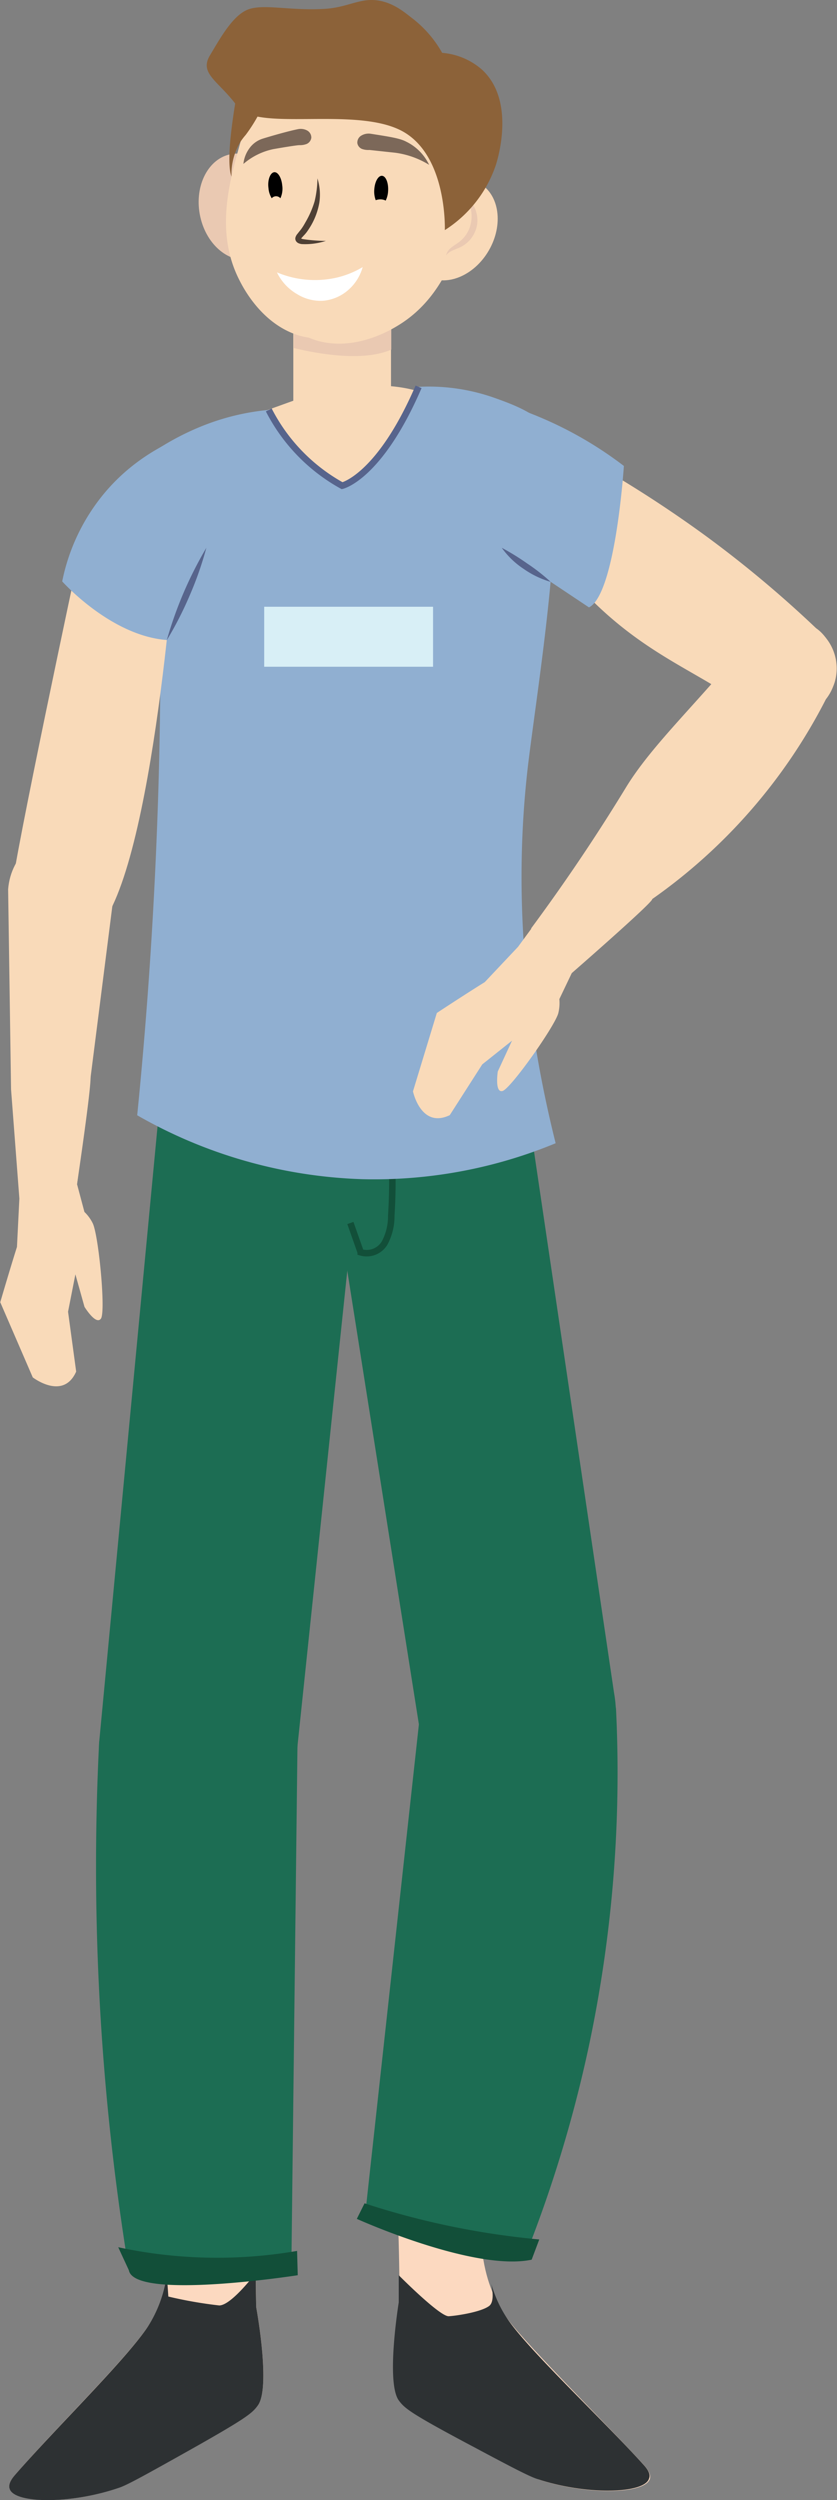 <svg xmlns="http://www.w3.org/2000/svg" viewBox="0 0 128.78 384.59"><rect x="0" y="0" width="128.78" height="384.59" fill="#808080" stroke="none"/><defs><style>.cls-1{fill:#161513;}.cls-2{fill:#1c6d53;}.cls-3{fill:#fcd9c0;}.cls-4{fill:#2d3133;}.cls-5{fill:#124f39;}.cls-14,.cls-6{fill:none;stroke-miterlimit:10;}.cls-6{stroke:#124f39;}.cls-7{fill:#eac9b2;}.cls-8{fill:#f9dab9;}.cls-9{fill:#8c6239;}.cls-10{fill:#4f4035;}.cls-11{fill:#fff;}.cls-12{fill:#7c6859;}.cls-13{fill:#90afd1;}.cls-14{stroke:#57648c;}.cls-15{fill:#57648c;}.cls-16{fill:#d8eff6;}</style></defs><g id="left_lower_arm" data-name="left lower arm"><path class="cls-1" d="M29,12.53" transform="translate(-34.8 -8.43)"/><path class="cls-2" d="M60.44,166.94q-5.19,54.8-10.39,109.58C49.63,288,59.12,296.09,67.34,295c6.46-.83,12.38-7.33,13-15.78L93.61,152.62Z" transform="translate(-34.8 -8.43)"/><path class="cls-3" d="M59.34,343.19c3.09,12.41.81,19.29-1.87,23.28-3.39,5-14.17,15.55-20.27,22.59-.39.45-1.18,1.39-.92,2.21.76,2.32,9.58,2.41,17-.21,1.23-.44,4.13-2.05,9.86-5.26,9.61-5.38,10.48-6.14,11.36-7.39,2-2.85-.28-15.07-.28-15.07s-.08-4.59-.06-9.57c0-5.28.4-9.83.57-11.88.19-2.46.48-5.4.9-8.73Z" transform="translate(-34.8 -8.43)"/><path class="cls-4" d="M37.2,389.06c6.1-7,16.88-17.55,20.27-22.59a19.58,19.58,0,0,0,3-8.15h0l.23,3.4a65.43,65.43,0,0,0,7.83,1.37c1.87,0,5.63-5,5.63-5,0,3,.06,5.27.06,5.27s2.27,12.22.28,15.07c-.88,1.25-1.75,2-11.36,7.39-5.73,3.21-8.63,4.82-9.86,5.26-7.47,2.62-16.29,2.53-17,.21C36,390.45,36.81,389.51,37.2,389.06Z" transform="translate(-34.8 -8.43)"/><path class="cls-2" d="M50.05,276.52c-.58,11.63-.68,24.39,0,38.11a383.65,383.65,0,0,0,4.58,43.05,36.35,36.35,0,0,0,25-.52q.47-40.2.94-80.4a15.77,15.77,0,0,0-13.89-13.55C58.92,262.51,51.45,268.24,50.05,276.52Z" transform="translate(-34.8 -8.43)"/><path class="cls-5" d="M54.63,357.68c-.55-1.19-1.1-2.37-1.64-3.55a71.58,71.58,0,0,0,9.82,1.42,72.41,72.41,0,0,0,17.7-.85l.1,3.74S55.48,362.35,54.63,357.68Z" transform="translate(-34.8 -8.43)"/><path class="cls-2" d="M82.09,165,99.25,273.7c2.44,11.23,13.64,16.7,21.34,13.63,6.06-2.41,10.18-10.18,8.68-18.52q-9.32-63-18.62-125.95Z" transform="translate(-34.8 -8.43)"/><path class="cls-6" d="M88.71,196.57l1.59,4.51A3.21,3.21,0,0,0,94,199.61a8.76,8.76,0,0,0,1-4.17,81.3,81.3,0,0,0-.73-17.29" transform="translate(-34.8 -8.43)"/><path class="cls-3" d="M110.06,339.78c-3,13.77-.34,21.26,3,25.62s15,15.86,20.74,22.16c.4.45,1.22,1.37,1,2.2-.71,2.33-9.53,2.6-17,.14-1.24-.41-4.17-2-10-5-9.72-5.18-10.6-5.92-11.51-7.16-2-2.8,0-15.06,0-15.06s-.08-18.38-1-21.44-1.66-6.64-1.66-6.64Z" transform="translate(-34.8 -8.43)"/><polygon class="cls-4" points="75.24 349.98 75.23 349.98 75.24 349.99 75.24 349.98"/><path class="cls-4" d="M133.78,387.56c-6.25-6.91-17.24-17.19-20.74-22.16a18.76,18.76,0,0,1-2.65-5.64c.24,1.2.42,2.85-.33,3.41-1.22.92-4.85,1.49-6.21,1.58s-7.7-6.31-7.7-6.31c0,2.47,0,4.19,0,4.19s-2,12.26,0,15.06c.91,1.24,1.79,2,11.51,7.16,5.8,3.09,8.73,4.64,10,5,7.52,2.46,16.34,2.19,17-.14C135,388.93,134.18,388,133.78,387.56Z" transform="translate(-34.8 -8.43)"/><path class="cls-2" d="M99.25,273.7,90.89,350a108.32,108.32,0,0,0,24.52,6,201.56,201.56,0,0,0,9.87-32.24,202.18,202.18,0,0,0,4.3-52.43c-1.29-7.33-7-12.8-13.47-13.44C108,257.15,99.79,264,99.25,273.7Z" transform="translate(-34.8 -8.43)"/><path class="cls-5" d="M90.89,347.38l-1.19,2.39s18,8.14,26.9,6.28l1.17-3.11q-3.15-.29-6.47-.77A122.45,122.45,0,0,1,90.89,347.38Z" transform="translate(-34.8 -8.43)"/><ellipse class="cls-7" cx="71.84" cy="40.24" rx="6.41" ry="8.23" transform="translate(-40.85 5.1) rotate(-10.33)"/><ellipse class="cls-8" cx="104.47" cy="43.74" rx="8.23" ry="6.41" transform="translate(-20.45 103.92) rotate(-60)"/><rect class="cls-8" x="45.13" y="43.69" width="15.03" height="28.99"/><path class="cls-7" d="M95,53.49v8.72c-4.33,1.91-11.33.65-15-.24V58.26l5-6.14,1-1.25,4.3,1.25Z" transform="translate(-34.8 -8.43)"/><path class="cls-8" d="M107.31,21.84c-3.07-5.6-8.81-7.23-10.55-7.72-.33-.09-.73-.2-1.19-.3s-.83-.28-1.16-.37c-1.74-.5-7.47-2.15-13,1C75.23,17.9,73.27,25,71.6,31c-1.56,5.65-3.66,13.22,0,20.46.58,1.15,3.43,6.82,9.19,8.58a11.45,11.45,0,0,0,1.52.33,11.3,11.3,0,0,0,1.48.52c5.81,1.55,11.23-1.76,12.32-2.43,6.91-4.23,9.13-11.77,10.78-17.39C108.63,35.08,110.7,28,107.31,21.84Z" transform="translate(-34.8 -8.43)"/><path class="cls-9" d="M71.82,19.82s-2.64,12.59-1.4,15.78a9.63,9.63,0,0,1,1.41-5.41,10,10,0,0,1,.77-1,24.41,24.41,0,0,0,3.55-6.72c.93-2.33,2.32-7.15,2.32-7.15h0" transform="translate(-34.8 -8.43)"/><path class="cls-7" d="M106.48,38.81a4,4,0,0,1,1.63,2.38,4.42,4.42,0,0,1-.27,3,4.66,4.66,0,0,1-2.06,2.19c-.87.46-1.78.57-2.35,1.35a2.1,2.1,0,0,1,.8-1.21c.38-.31.79-.55,1.14-.81a4.86,4.86,0,0,0,1.56-1.93A5.19,5.19,0,0,0,106.48,38.81Z" transform="translate(-34.8 -8.43)"/><path class="cls-9" d="M103.24,43.83s.43-11.83-6.91-15.41-22.15.31-25-3.61-5.94-5-4.23-7.86,3.69-6.46,6.19-7.17,6.48.35,11.66,0c3.2-.23,5.09-1.54,7.55-1.33,2.67.22,4.55,1.89,5.69,2.76a17.57,17.57,0,0,1,4.64,5.35,10.6,10.6,0,0,1,6.08,2.54c5.18,4.7,2.56,13.51,2.19,14.69A19.12,19.12,0,0,1,103.24,43.83Z" transform="translate(-34.8 -8.43)"/><path d="M76.61,38.93a.87.87,0,0,1,1.33,0,3.5,3.5,0,0,0,.28-2c-.12-1.22-.7-2.12-1.28-2s-1,1.22-.83,2.45A3.41,3.41,0,0,0,76.61,38.93Z" transform="translate(-34.8 -8.43)"/><path d="M93.32,39.1a1.74,1.74,0,0,1,.82.19,3.73,3.73,0,0,0,.37-1.42c.09-1.23-.31-2.3-.89-2.39s-1.14.83-1.23,2.06a3.82,3.82,0,0,0,.22,1.69A2,2,0,0,1,93.32,39.1Z" transform="translate(-34.8 -8.43)"/><path class="cls-10" d="M83.64,35.87a8.4,8.4,0,0,1,.3,3.7,10.66,10.66,0,0,1-1.28,3.54c-.16.27-.33.54-.51.8a5.11,5.11,0,0,1-.61.75l-.3.33a1.5,1.5,0,0,0-.15.19c0-.08-.08-.15,0-.09a1,1,0,0,0,.3.12,24.8,24.8,0,0,0,3.55.28,10.35,10.35,0,0,1-3.71.49,1.72,1.72,0,0,1-.56-.16.93.93,0,0,1-.32-.29.74.74,0,0,1-.1-.54,1.39,1.39,0,0,1,.31-.58l.29-.37a6.34,6.34,0,0,0,.51-.68c.16-.24.3-.49.44-.74a14.82,14.82,0,0,0,1.4-3.2A15.83,15.83,0,0,0,83.64,35.87Z" transform="translate(-34.8 -8.43)"/><path class="cls-11" d="M90.6,49.52a7.24,7.24,0,0,1-2.48,3.74,6.71,6.71,0,0,1-3.64,1.44,6.86,6.86,0,0,1-3.93-1,7.75,7.75,0,0,1-3.14-3.37,15.07,15.07,0,0,0,9.27.79A14.08,14.08,0,0,0,90.6,49.52Z" transform="translate(-34.8 -8.43)"/><path class="cls-12" d="M72.25,33.65a10.24,10.24,0,0,1,4.61-2.28c2.46-.43,3.68-.6,4-.61A2.84,2.84,0,0,0,82,30.57a1.23,1.23,0,0,0,.7-.94,1.24,1.24,0,0,0-.73-1.17,2.1,2.1,0,0,0-1.33-.16c-2,.41-5.24,1.4-5.45,1.47a4,4,0,0,0-2.07,1.55A4.89,4.89,0,0,0,72.25,33.65Z" transform="translate(-34.8 -8.43)"/><path class="cls-12" d="M100.81,33.78a13.27,13.27,0,0,0-5.17-1.85l-4-.43a2.89,2.89,0,0,1-1.13-.15,1.17,1.17,0,0,1-.73-.9,1.24,1.24,0,0,1,.68-1.2A2.19,2.19,0,0,1,91.8,29c3,.47,4.54.71,5.49,1.22a7.58,7.58,0,0,1,3.52,3.54Z" transform="translate(-34.8 -8.43)"/><path class="cls-8" d="M70.47,75c-1.19,2.4.34,4.8,1.36,8.17,2,6.41-.86,10.44,0,16a107.38,107.38,0,0,0,6.47,23.49,14.91,14.91,0,0,1,2.38-7.83c3.93-6,10.92-6.72,11.91-6.81a20.48,20.48,0,0,0,14.3-4.09c6.53-5.19,8.63-14.1,6.47-21.44A21.18,21.18,0,0,0,102.72,70c-6-3-11.8-2.31-15.57-1.81-3.15.41-5.28,1.18-9.53,2.72C71.69,73,70.84,74.21,70.47,75Z" transform="translate(-34.8 -8.43)"/><path class="cls-13" d="M117.55,72.9c-1.71-1.51-5-2.67-6.63-3.25A30.3,30.3,0,0,0,99.2,67.94c-3.7,6.91-8.88,15.47-11.76,15.21-3.27-.3-8.36-7.25-11.29-11.66A36.42,36.42,0,0,0,66,73.93a40.7,40.7,0,0,0-7.16,3.72c.69,16.14.88,33.56.33,52.1-.54,17.89-1.7,34.68-3.26,50.25a74.35,74.35,0,0,0,34.6,9.83,72.94,72.94,0,0,0,29.78-5.53c-6.15-24.63-5.88-44.23-4.25-58.14C117.78,111.73,123.5,78.15,117.55,72.9Z" transform="translate(-34.8 -8.43)"/><path class="cls-14" d="M76.15,71.49A27.73,27.73,0,0,0,87.44,83.15s5.76-1.3,11.76-15.21" transform="translate(-34.8 -8.43)"/><path class="cls-8" d="M112,72.39A186.5,186.5,0,0,1,143.56,91a174.8,174.8,0,0,1,16.8,14.07,5.94,5.94,0,0,1,1.33,1.27h0a7.05,7.05,0,0,1,.46.7c1.81,3.3,0,7.77-4,10a8.4,8.4,0,0,1-8.9-.11c-7-5.11-14.68-7.61-23.22-16-3.67-3.62-8.53-8.64-13.92-15Q112,79.16,112,72.39Z" transform="translate(-34.8 -8.43)"/><path class="cls-13" d="M103.92,68.65a59.39,59.39,0,0,1,14.5,4.2,58.75,58.75,0,0,1,12.37,7.26s-1.28,19.72-5.37,21.76L107.63,90Z" transform="translate(-34.8 -8.43)"/><path class="cls-15" d="M119.52,97.94a14.08,14.08,0,0,1-4.16-2A12.7,12.7,0,0,1,112,92.7a36.8,36.8,0,0,1,3.89,2.4A29.05,29.05,0,0,1,119.52,97.94Z" transform="translate(-34.8 -8.43)"/><path class="cls-8" d="M135.09,146.78A84.53,84.53,0,0,0,161.87,116a7.42,7.42,0,0,0,1-1.68h0c.12-.28.23-.56.33-.86a7.48,7.48,0,0,0-13-6.86c-7.36,9.32-14.94,16.14-19.11,23-3.31,5.43-8.12,12.93-14.6,21.69Z" transform="translate(-34.8 -8.43)"/><path class="cls-8" d="M109.39,159.51l5.11-5.42,10-13.64,7-1,3.65,7.32c-.14.69-12.38,11.36-12.38,11.36l-1.91,4a6.52,6.52,0,0,1-.17,2.2c-.61,2.1-7.31,11.57-8.56,11.93s-.74-3-.74-3l2.19-4.74-4.58,3.65-5,7.81c-4.45,2.13-5.66-3.66-5.66-3.66l3.67-12.06S106.21,161.49,109.39,159.51Z" transform="translate(-34.8 -8.43)"/><path class="cls-8" d="M46.82,94.36s-10,46.81-10.18,50.88,3.12,13.13,12.28,6.9S61.78,92.7,61.78,92.7Z" transform="translate(-34.8 -8.43)"/><path class="cls-13" d="M72.25,73.14c-2.71.33-14.52,2-22.29,12.29a30.66,30.66,0,0,0-5.59,12.44s8.82,9.91,18.41,9l6.86-22.65Z" transform="translate(-34.8 -8.43)"/><path class="cls-15" d="M60.46,106.92A60.43,60.43,0,0,1,66.55,92.7,52.79,52.79,0,0,1,64,100,54.69,54.69,0,0,1,60.46,106.92Z" transform="translate(-34.8 -8.43)"/><rect class="cls-16" x="40.65" y="93.34" width="25.98" height="9.23"/><path class="cls-8" d="M36.05,145.24,36.5,176q5.07,7.31,10.15,14.59l5.89-46.35c-.62-4-3.56-7-7-7.49C41.2,136.11,36.47,139.79,36.05,145.24Z" transform="translate(-34.8 -8.43)"/><path class="cls-8" d="M37.41,200.25l.37-7.43L36.5,176l4.66-5.28,7.54,3.2c.34.62-2.05,16.67-2.05,16.67l1.14,4.28a6.23,6.23,0,0,1,1.3,1.79c.9,2,2,13.54,1.24,14.62s-2.53-1.81-2.53-1.81l-1.4-5-1.13,5.75,1.25,9.21c-2,4.51-6.68.89-6.68.89l-5-11.56S36.28,203.82,37.41,200.25Z" transform="translate(-34.8 -8.43)"/></g></svg>
